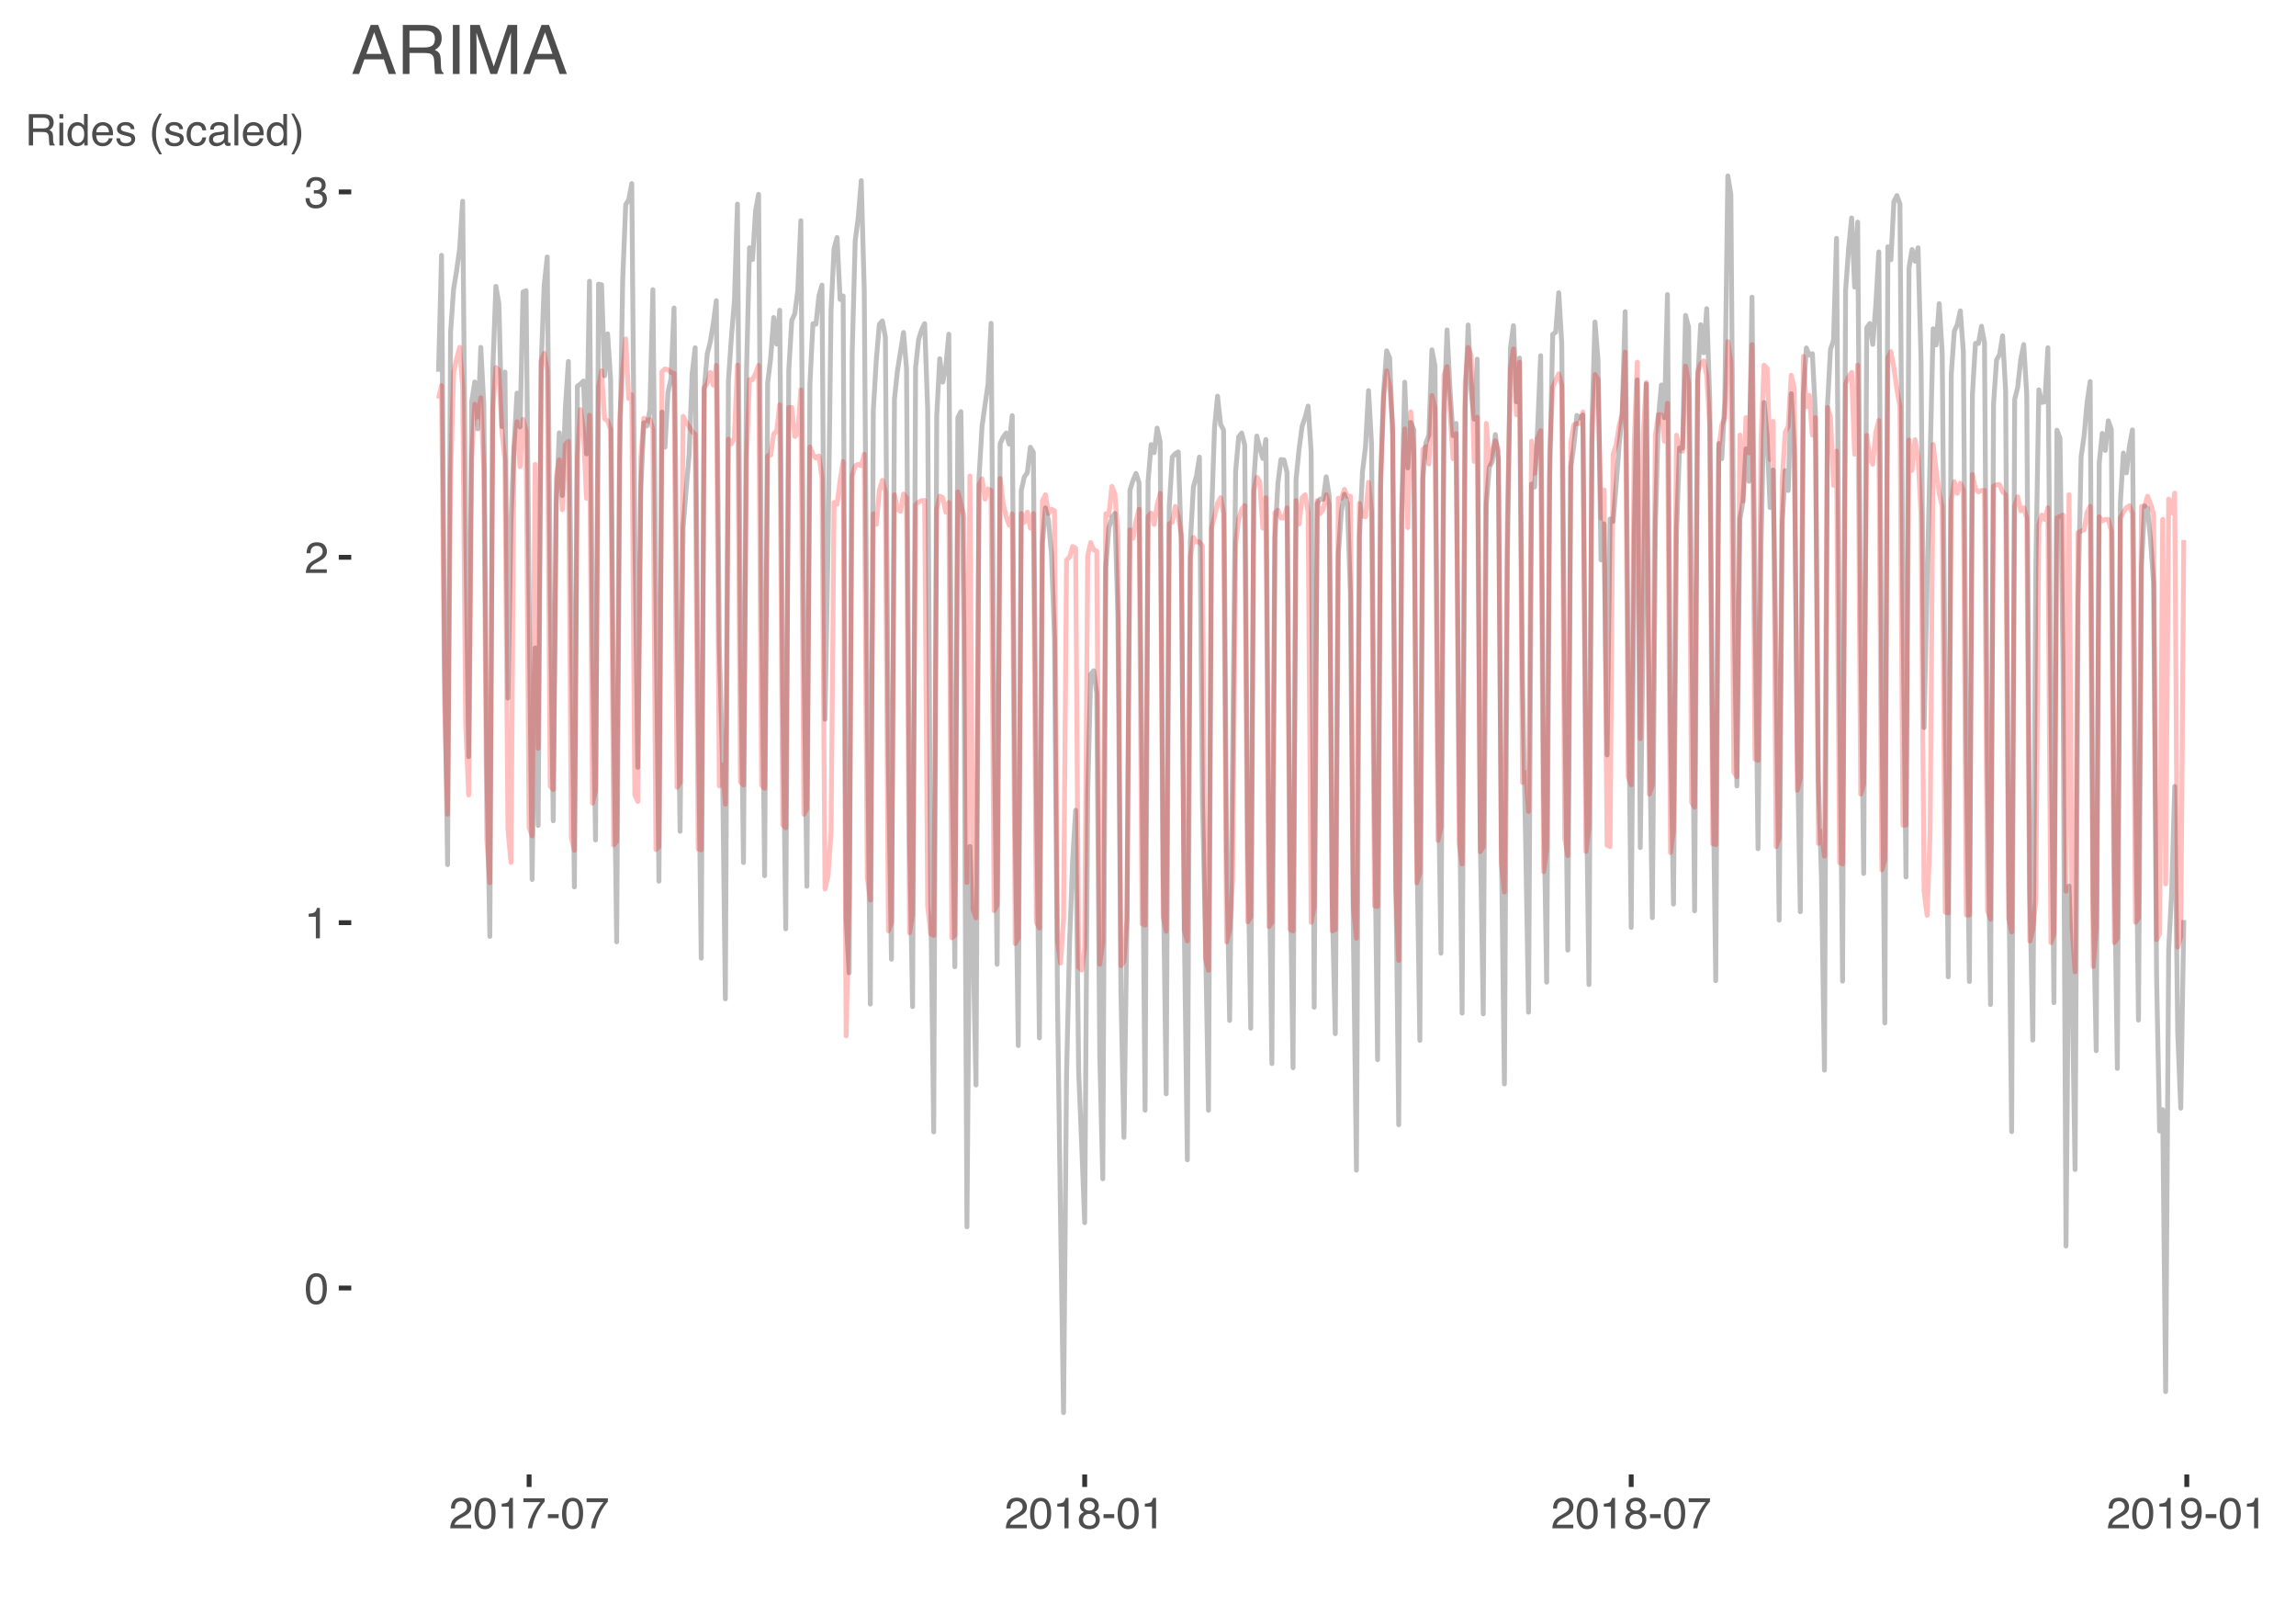 <?xml version="1.0" encoding="UTF-8"?>
<svg xmlns="http://www.w3.org/2000/svg" xmlns:xlink="http://www.w3.org/1999/xlink" width="504pt" height="352pt" viewBox="0 0 504 352" version="1.1">
<defs>
<g>
<symbol overflow="visible" id="glyph0-0">
<path style="stroke:none;" d="M 0.312 0 L 0.312 -6.875 L 5.766 -6.875 L 5.766 0 Z M 4.906 -0.859 L 4.906 -6.016 L 1.172 -6.016 L 1.172 -0.859 Z M 4.906 -0.859 "/>
</symbol>
<symbol overflow="visible" id="glyph0-1">
<path style="stroke:none;" d="M 2.594 -6.703 C 3.457 -6.703 4.086 -6.348 4.484 -5.641 C 4.773 -5.086 4.922 -4.328 4.922 -3.359 C 4.922 -2.453 4.785 -1.695 4.516 -1.094 C 4.129 -0.238 3.488 0.188 2.594 0.188 C 1.781 0.188 1.18 -0.16 0.797 -0.859 C 0.461 -1.453 0.297 -2.238 0.297 -3.219 C 0.297 -3.977 0.395 -4.633 0.594 -5.188 C 0.957 -6.195 1.625 -6.703 2.594 -6.703 Z M 2.578 -0.578 C 3.016 -0.578 3.363 -0.77 3.625 -1.156 C 3.883 -1.551 4.016 -2.273 4.016 -3.328 C 4.016 -4.086 3.922 -4.711 3.734 -5.203 C 3.547 -5.703 3.18 -5.953 2.641 -5.953 C 2.148 -5.953 1.789 -5.719 1.562 -5.25 C 1.332 -4.781 1.219 -4.094 1.219 -3.188 C 1.219 -2.5 1.289 -1.945 1.438 -1.531 C 1.656 -0.895 2.035 -0.578 2.578 -0.578 Z M 2.578 -0.578 "/>
</symbol>
<symbol overflow="visible" id="glyph0-2">
<path style="stroke:none;" d="M 0.922 -4.75 L 0.922 -5.391 C 1.523 -5.453 1.945 -5.551 2.188 -5.688 C 2.426 -5.832 2.609 -6.164 2.734 -6.688 L 3.391 -6.688 L 3.391 0 L 2.5 0 L 2.5 -4.75 Z M 0.922 -4.75 "/>
</symbol>
<symbol overflow="visible" id="glyph0-3">
<path style="stroke:none;" d="M 0.297 0 C 0.328 -0.57 0.445 -1.07 0.656 -1.5 C 0.863 -1.938 1.27 -2.328 1.875 -2.672 L 2.766 -3.188 C 3.172 -3.426 3.457 -3.629 3.625 -3.797 C 3.875 -4.055 4 -4.352 4 -4.688 C 4 -5.07 3.879 -5.379 3.641 -5.609 C 3.41 -5.836 3.102 -5.953 2.719 -5.953 C 2.133 -5.953 1.734 -5.734 1.516 -5.297 C 1.398 -5.066 1.336 -4.742 1.328 -4.328 L 0.469 -4.328 C 0.477 -4.91 0.582 -5.383 0.781 -5.75 C 1.145 -6.406 1.789 -6.734 2.719 -6.734 C 3.488 -6.734 4.051 -6.523 4.406 -6.109 C 4.758 -5.691 4.938 -5.227 4.938 -4.719 C 4.938 -4.188 4.75 -3.727 4.375 -3.344 C 4.156 -3.125 3.758 -2.852 3.188 -2.531 L 2.547 -2.188 C 2.242 -2.02 2.004 -1.859 1.828 -1.703 C 1.516 -1.43 1.316 -1.129 1.234 -0.797 L 4.906 -0.797 L 4.906 0 Z M 0.297 0 "/>
</symbol>
<symbol overflow="visible" id="glyph0-4">
<path style="stroke:none;" d="M 2.484 0.188 C 1.691 0.188 1.117 -0.031 0.766 -0.469 C 0.41 -0.906 0.234 -1.438 0.234 -2.062 L 1.109 -2.062 C 1.148 -1.625 1.234 -1.305 1.359 -1.109 C 1.578 -0.754 1.969 -0.578 2.531 -0.578 C 2.977 -0.578 3.336 -0.695 3.609 -0.938 C 3.879 -1.176 4.016 -1.484 4.016 -1.859 C 4.016 -2.316 3.867 -2.641 3.578 -2.828 C 3.297 -3.016 2.906 -3.109 2.406 -3.109 C 2.352 -3.109 2.297 -3.102 2.234 -3.094 C 2.18 -3.094 2.125 -3.094 2.062 -3.094 L 2.062 -3.844 C 2.145 -3.832 2.219 -3.82 2.281 -3.812 C 2.344 -3.812 2.406 -3.812 2.469 -3.812 C 2.789 -3.812 3.051 -3.863 3.25 -3.969 C 3.602 -4.145 3.781 -4.457 3.781 -4.906 C 3.781 -5.238 3.66 -5.492 3.422 -5.672 C 3.191 -5.859 2.914 -5.953 2.594 -5.953 C 2.031 -5.953 1.645 -5.766 1.438 -5.391 C 1.312 -5.18 1.242 -4.883 1.234 -4.5 L 0.391 -4.5 C 0.391 -5 0.492 -5.426 0.703 -5.781 C 1.047 -6.406 1.648 -6.719 2.516 -6.719 C 3.191 -6.719 3.719 -6.562 4.094 -6.25 C 4.469 -5.945 4.656 -5.508 4.656 -4.938 C 4.656 -4.52 4.547 -4.188 4.328 -3.938 C 4.191 -3.781 4.016 -3.656 3.797 -3.562 C 4.148 -3.469 4.426 -3.281 4.625 -3 C 4.82 -2.719 4.922 -2.379 4.922 -1.984 C 4.922 -1.348 4.707 -0.828 4.281 -0.422 C 3.863 -0.016 3.266 0.188 2.484 0.188 Z M 2.484 0.188 "/>
</symbol>
<symbol overflow="visible" id="glyph0-5">
<path style="stroke:none;" d="M 5.016 -6.594 L 5.016 -5.859 C 4.797 -5.648 4.508 -5.285 4.156 -4.766 C 3.801 -4.242 3.484 -3.688 3.203 -3.094 C 2.93 -2.508 2.727 -1.977 2.594 -1.5 C 2.5 -1.188 2.379 -0.688 2.234 0 L 1.312 0 C 1.52 -1.281 1.988 -2.555 2.719 -3.828 C 3.145 -4.566 3.594 -5.207 4.062 -5.75 L 0.344 -5.75 L 0.344 -6.594 Z M 5.016 -6.594 "/>
</symbol>
<symbol overflow="visible" id="glyph0-6">
<path style="stroke:none;" d="M 0.391 -3.109 L 2.75 -3.109 L 2.75 -2.234 L 0.391 -2.234 Z M 0.391 -3.109 "/>
</symbol>
<symbol overflow="visible" id="glyph0-7">
<path style="stroke:none;" d="M 2.609 -3.891 C 2.984 -3.891 3.273 -3.992 3.484 -4.203 C 3.691 -4.41 3.797 -4.66 3.797 -4.953 C 3.797 -5.203 3.691 -5.43 3.484 -5.641 C 3.285 -5.848 2.984 -5.953 2.578 -5.953 C 2.172 -5.953 1.875 -5.848 1.688 -5.641 C 1.508 -5.43 1.422 -5.188 1.422 -4.906 C 1.422 -4.594 1.535 -4.344 1.766 -4.156 C 2.004 -3.977 2.285 -3.891 2.609 -3.891 Z M 2.656 -0.578 C 3.051 -0.578 3.375 -0.68 3.625 -0.891 C 3.883 -1.098 4.016 -1.414 4.016 -1.844 C 4.016 -2.27 3.879 -2.594 3.609 -2.812 C 3.348 -3.039 3.008 -3.156 2.594 -3.156 C 2.195 -3.156 1.867 -3.039 1.609 -2.812 C 1.359 -2.582 1.234 -2.266 1.234 -1.859 C 1.234 -1.516 1.348 -1.211 1.578 -0.953 C 1.816 -0.703 2.176 -0.578 2.656 -0.578 Z M 1.469 -3.578 C 1.227 -3.672 1.039 -3.785 0.906 -3.922 C 0.664 -4.172 0.547 -4.5 0.547 -4.906 C 0.547 -5.406 0.723 -5.832 1.078 -6.188 C 1.441 -6.551 1.957 -6.734 2.625 -6.734 C 3.27 -6.734 3.773 -6.562 4.141 -6.219 C 4.504 -5.875 4.688 -5.477 4.688 -5.031 C 4.688 -4.613 4.582 -4.273 4.375 -4.016 C 4.25 -3.867 4.062 -3.723 3.812 -3.578 C 4.094 -3.453 4.312 -3.305 4.469 -3.141 C 4.77 -2.828 4.922 -2.422 4.922 -1.922 C 4.922 -1.336 4.723 -0.836 4.328 -0.422 C 3.93 -0.016 3.367 0.188 2.641 0.188 C 1.984 0.188 1.43 0.008 0.984 -0.344 C 0.535 -0.695 0.312 -1.211 0.312 -1.891 C 0.312 -2.285 0.406 -2.625 0.594 -2.906 C 0.789 -3.195 1.082 -3.422 1.469 -3.578 Z M 1.469 -3.578 "/>
</symbol>
<symbol overflow="visible" id="glyph0-8">
<path style="stroke:none;" d="M 1.281 -1.625 C 1.301 -1.156 1.477 -0.832 1.812 -0.656 C 1.988 -0.562 2.18 -0.516 2.391 -0.516 C 2.797 -0.516 3.141 -0.68 3.422 -1.016 C 3.703 -1.348 3.906 -2.031 4.031 -3.062 C 3.844 -2.77 3.609 -2.562 3.328 -2.438 C 3.055 -2.32 2.758 -2.266 2.438 -2.266 C 1.789 -2.266 1.281 -2.461 0.906 -2.859 C 0.531 -3.266 0.344 -3.785 0.344 -4.422 C 0.344 -5.023 0.523 -5.555 0.891 -6.016 C 1.266 -6.484 1.816 -6.719 2.547 -6.719 C 3.523 -6.719 4.195 -6.273 4.562 -5.391 C 4.77 -4.91 4.875 -4.305 4.875 -3.578 C 4.875 -2.754 4.75 -2.023 4.5 -1.391 C 4.094 -0.336 3.398 0.188 2.422 0.188 C 1.766 0.188 1.266 0.016 0.922 -0.328 C 0.586 -0.672 0.422 -1.102 0.422 -1.625 Z M 2.547 -3 C 2.879 -3 3.188 -3.109 3.469 -3.328 C 3.75 -3.547 3.891 -3.93 3.891 -4.484 C 3.891 -4.973 3.766 -5.336 3.516 -5.578 C 3.266 -5.828 2.945 -5.953 2.562 -5.953 C 2.145 -5.953 1.816 -5.812 1.578 -5.531 C 1.336 -5.258 1.219 -4.891 1.219 -4.422 C 1.219 -3.984 1.32 -3.633 1.531 -3.375 C 1.75 -3.125 2.086 -3 2.547 -3 Z M 2.547 -3 "/>
</symbol>
<symbol overflow="visible" id="glyph0-9">
<path style="stroke:none;" d="M 3.938 -3.734 C 4.375 -3.734 4.719 -3.816 4.969 -3.984 C 5.219 -4.16 5.344 -4.477 5.344 -4.938 C 5.344 -5.426 5.164 -5.758 4.812 -5.938 C 4.625 -6.031 4.367 -6.078 4.047 -6.078 L 1.781 -6.078 L 1.781 -3.734 Z M 0.844 -6.875 L 4.031 -6.875 C 4.551 -6.875 4.984 -6.801 5.328 -6.656 C 5.973 -6.363 6.297 -5.82 6.297 -5.031 C 6.297 -4.613 6.207 -4.273 6.031 -4.016 C 5.863 -3.754 5.629 -3.539 5.328 -3.375 C 5.598 -3.27 5.801 -3.129 5.938 -2.953 C 6.07 -2.773 6.145 -2.484 6.156 -2.078 L 6.188 -1.156 C 6.195 -0.895 6.223 -0.703 6.266 -0.578 C 6.316 -0.359 6.414 -0.219 6.562 -0.156 L 6.562 0 L 5.422 0 C 5.391 -0.062 5.363 -0.141 5.344 -0.234 C 5.32 -0.328 5.305 -0.504 5.297 -0.766 L 5.234 -1.922 C 5.211 -2.367 5.047 -2.672 4.734 -2.828 C 4.555 -2.91 4.273 -2.953 3.891 -2.953 L 1.781 -2.953 L 1.781 0 L 0.844 0 Z M 0.844 -6.875 "/>
</symbol>
<symbol overflow="visible" id="glyph0-10">
<path style="stroke:none;" d="M 0.625 -5 L 1.469 -5 L 1.469 0 L 0.625 0 Z M 0.625 -6.875 L 1.469 -6.875 L 1.469 -5.922 L 0.625 -5.922 Z M 0.625 -6.875 "/>
</symbol>
<symbol overflow="visible" id="glyph0-11">
<path style="stroke:none;" d="M 1.156 -2.453 C 1.156 -1.91 1.27 -1.457 1.5 -1.094 C 1.727 -0.738 2.094 -0.562 2.594 -0.562 C 2.977 -0.562 3.297 -0.727 3.547 -1.062 C 3.805 -1.395 3.938 -1.875 3.938 -2.5 C 3.938 -3.133 3.805 -3.602 3.547 -3.906 C 3.285 -4.219 2.961 -4.375 2.578 -4.375 C 2.148 -4.375 1.805 -4.207 1.547 -3.875 C 1.285 -3.551 1.156 -3.078 1.156 -2.453 Z M 2.422 -5.109 C 2.805 -5.109 3.129 -5.023 3.391 -4.859 C 3.535 -4.766 3.703 -4.602 3.891 -4.375 L 3.891 -6.906 L 4.703 -6.906 L 4.703 0 L 3.953 0 L 3.953 -0.703 C 3.754 -0.391 3.52 -0.164 3.25 -0.031 C 2.977 0.102 2.672 0.172 2.328 0.172 C 1.766 0.172 1.281 -0.062 0.875 -0.531 C 0.469 -1 0.266 -1.625 0.266 -2.406 C 0.266 -3.133 0.445 -3.766 0.812 -4.297 C 1.188 -4.836 1.723 -5.109 2.422 -5.109 Z M 2.422 -5.109 "/>
</symbol>
<symbol overflow="visible" id="glyph0-12">
<path style="stroke:none;" d="M 2.703 -5.125 C 3.055 -5.125 3.398 -5.039 3.734 -4.875 C 4.078 -4.707 4.332 -4.492 4.5 -4.234 C 4.676 -3.973 4.789 -3.676 4.844 -3.344 C 4.895 -3.113 4.922 -2.742 4.922 -2.234 L 1.234 -2.234 C 1.254 -1.723 1.375 -1.312 1.594 -1 C 1.82 -0.695 2.172 -0.547 2.641 -0.547 C 3.086 -0.547 3.441 -0.691 3.703 -0.984 C 3.848 -1.148 3.953 -1.348 4.016 -1.578 L 4.844 -1.578 C 4.82 -1.391 4.75 -1.18 4.625 -0.953 C 4.508 -0.734 4.375 -0.551 4.219 -0.406 C 3.957 -0.156 3.641 0.016 3.266 0.109 C 3.055 0.148 2.828 0.172 2.578 0.172 C 1.953 0.172 1.422 -0.051 0.984 -0.5 C 0.555 -0.957 0.344 -1.594 0.344 -2.406 C 0.344 -3.219 0.562 -3.875 1 -4.375 C 1.438 -4.875 2.004 -5.125 2.703 -5.125 Z M 4.047 -2.906 C 4.016 -3.27 3.938 -3.562 3.812 -3.781 C 3.582 -4.188 3.195 -4.391 2.656 -4.391 C 2.27 -4.391 1.941 -4.25 1.672 -3.969 C 1.41 -3.695 1.273 -3.344 1.266 -2.906 Z M 2.625 -5.141 Z M 2.625 -5.141 "/>
</symbol>
<symbol overflow="visible" id="glyph0-13">
<path style="stroke:none;" d="M 1.125 -1.578 C 1.145 -1.297 1.211 -1.078 1.328 -0.922 C 1.547 -0.648 1.914 -0.516 2.438 -0.516 C 2.75 -0.516 3.02 -0.582 3.25 -0.719 C 3.488 -0.852 3.609 -1.066 3.609 -1.359 C 3.609 -1.566 3.516 -1.727 3.328 -1.844 C 3.203 -1.914 2.961 -1.992 2.609 -2.078 L 1.938 -2.25 C 1.508 -2.352 1.195 -2.473 1 -2.609 C 0.633 -2.836 0.453 -3.156 0.453 -3.562 C 0.453 -4.031 0.617 -4.41 0.953 -4.703 C 1.297 -4.992 1.758 -5.141 2.344 -5.141 C 3.094 -5.141 3.641 -4.922 3.984 -4.484 C 4.191 -4.203 4.289 -3.898 4.281 -3.578 L 3.484 -3.578 C 3.473 -3.766 3.406 -3.938 3.281 -4.094 C 3.094 -4.312 2.758 -4.422 2.281 -4.422 C 1.957 -4.422 1.711 -4.359 1.547 -4.234 C 1.391 -4.117 1.312 -3.961 1.312 -3.766 C 1.312 -3.547 1.414 -3.367 1.625 -3.234 C 1.75 -3.16 1.938 -3.094 2.188 -3.031 L 2.734 -2.891 C 3.348 -2.742 3.754 -2.602 3.953 -2.469 C 4.285 -2.25 4.453 -1.91 4.453 -1.453 C 4.453 -1.004 4.281 -0.617 3.938 -0.297 C 3.602 0.023 3.086 0.188 2.391 0.188 C 1.648 0.188 1.125 0.02 0.812 -0.312 C 0.5 -0.656 0.332 -1.078 0.312 -1.578 Z M 2.359 -5.141 Z M 2.359 -5.141 "/>
</symbol>
<symbol overflow="visible" id="glyph0-14">
<path style="stroke:none;" d=""/>
</symbol>
<symbol overflow="visible" id="glyph0-15">
<path style="stroke:none;" d="M 2.844 -7 C 2.352 -6.039 2.035 -5.336 1.891 -4.891 C 1.66 -4.203 1.547 -3.41 1.547 -2.516 C 1.547 -1.609 1.676 -0.781 1.938 -0.031 C 2.094 0.426 2.398 1.086 2.859 1.953 L 2.281 1.953 C 1.832 1.242 1.551 0.789 1.438 0.594 C 1.332 0.395 1.211 0.129 1.078 -0.203 C 0.898 -0.672 0.781 -1.164 0.719 -1.688 C 0.688 -1.957 0.672 -2.219 0.672 -2.469 C 0.672 -3.383 0.812 -4.207 1.094 -4.938 C 1.281 -5.395 1.664 -6.082 2.25 -7 Z M 2.844 -7 "/>
</symbol>
<symbol overflow="visible" id="glyph0-16">
<path style="stroke:none;" d="M 2.547 -5.156 C 3.117 -5.156 3.582 -5.02 3.938 -4.75 C 4.289 -4.477 4.504 -4.004 4.578 -3.328 L 3.75 -3.328 C 3.695 -3.641 3.582 -3.895 3.406 -4.094 C 3.227 -4.301 2.941 -4.406 2.547 -4.406 C 2.016 -4.406 1.633 -4.145 1.406 -3.625 C 1.25 -3.281 1.172 -2.859 1.172 -2.359 C 1.172 -1.859 1.273 -1.438 1.484 -1.094 C 1.703 -0.75 2.039 -0.578 2.5 -0.578 C 2.844 -0.578 3.117 -0.68 3.328 -0.891 C 3.535 -1.109 3.676 -1.406 3.75 -1.781 L 4.578 -1.781 C 4.484 -1.113 4.25 -0.625 3.875 -0.312 C 3.5 -0.008 3.02 0.141 2.438 0.141 C 1.781 0.141 1.254 -0.098 0.859 -0.578 C 0.473 -1.055 0.281 -1.656 0.281 -2.375 C 0.281 -3.25 0.492 -3.93 0.922 -4.422 C 1.348 -4.91 1.891 -5.156 2.547 -5.156 Z M 2.422 -5.141 Z M 2.422 -5.141 "/>
</symbol>
<symbol overflow="visible" id="glyph0-17">
<path style="stroke:none;" d="M 1.266 -1.328 C 1.266 -1.086 1.352 -0.895 1.531 -0.75 C 1.707 -0.613 1.922 -0.547 2.172 -0.547 C 2.461 -0.547 2.75 -0.613 3.031 -0.75 C 3.5 -0.977 3.734 -1.352 3.734 -1.875 L 3.734 -2.547 C 3.629 -2.484 3.492 -2.43 3.328 -2.391 C 3.172 -2.348 3.016 -2.316 2.859 -2.297 L 2.344 -2.234 C 2.039 -2.191 1.812 -2.125 1.656 -2.031 C 1.395 -1.883 1.266 -1.648 1.266 -1.328 Z M 3.312 -3.047 C 3.5 -3.066 3.629 -3.145 3.703 -3.281 C 3.734 -3.352 3.75 -3.461 3.75 -3.609 C 3.75 -3.891 3.645 -4.094 3.438 -4.219 C 3.238 -4.352 2.945 -4.422 2.562 -4.422 C 2.125 -4.422 1.812 -4.305 1.625 -4.078 C 1.52 -3.941 1.453 -3.742 1.422 -3.484 L 0.641 -3.484 C 0.66 -4.098 0.863 -4.523 1.25 -4.766 C 1.633 -5.016 2.078 -5.141 2.578 -5.141 C 3.172 -5.141 3.656 -5.023 4.031 -4.797 C 4.395 -4.578 4.578 -4.227 4.578 -3.75 L 4.578 -0.859 C 4.578 -0.773 4.594 -0.707 4.625 -0.656 C 4.664 -0.602 4.742 -0.578 4.859 -0.578 C 4.891 -0.578 4.926 -0.578 4.969 -0.578 C 5.02 -0.578 5.07 -0.582 5.125 -0.594 L 5.125 0.016 C 5 0.055 4.898 0.082 4.828 0.094 C 4.766 0.102 4.672 0.109 4.547 0.109 C 4.254 0.109 4.047 0.004 3.922 -0.203 C 3.848 -0.305 3.797 -0.461 3.766 -0.672 C 3.598 -0.441 3.352 -0.242 3.031 -0.078 C 2.707 0.086 2.352 0.172 1.969 0.172 C 1.5 0.172 1.117 0.031 0.828 -0.25 C 0.535 -0.531 0.391 -0.883 0.391 -1.312 C 0.391 -1.781 0.531 -2.141 0.812 -2.391 C 1.102 -2.648 1.488 -2.812 1.969 -2.875 Z M 2.609 -5.141 Z M 2.609 -5.141 "/>
</symbol>
<symbol overflow="visible" id="glyph0-18">
<path style="stroke:none;" d="M 0.641 -6.875 L 1.484 -6.875 L 1.484 0 L 0.641 0 Z M 0.641 -6.875 "/>
</symbol>
<symbol overflow="visible" id="glyph0-19">
<path style="stroke:none;" d="M 0.328 1.953 C 0.828 0.984 1.148 0.281 1.297 -0.156 C 1.516 -0.832 1.625 -1.617 1.625 -2.516 C 1.625 -3.422 1.492 -4.25 1.234 -5 C 1.078 -5.457 0.77 -6.125 0.312 -7 L 0.891 -7 C 1.367 -6.227 1.656 -5.75 1.75 -5.562 C 1.852 -5.383 1.969 -5.141 2.094 -4.828 C 2.238 -4.441 2.344 -4.055 2.406 -3.672 C 2.469 -3.285 2.5 -2.922 2.5 -2.578 C 2.5 -1.648 2.352 -0.82 2.062 -0.094 C 1.883 0.363 1.504 1.047 0.922 1.953 Z M 0.328 1.953 "/>
</symbol>
<symbol overflow="visible" id="glyph1-0">
<path style="stroke:none;" d="M 0.484 0 L 0.484 -10.766 L 9.031 -10.766 L 9.031 0 Z M 7.672 -1.344 L 7.672 -9.406 L 1.828 -9.406 L 1.828 -1.344 Z M 7.672 -1.344 "/>
</symbol>
<symbol overflow="visible" id="glyph1-1">
<path style="stroke:none;" d="M 6.672 -4.406 L 5.031 -9.156 L 3.297 -4.406 Z M 4.266 -10.766 L 5.922 -10.766 L 9.828 0 L 8.219 0 L 7.141 -3.219 L 2.875 -3.219 L 1.719 0 L 0.219 0 Z M 4.266 -10.766 "/>
</symbol>
<symbol overflow="visible" id="glyph1-2">
<path style="stroke:none;" d="M 6.141 -5.828 C 6.828 -5.828 7.367 -5.961 7.766 -6.234 C 8.16 -6.516 8.359 -7.008 8.359 -7.719 C 8.359 -8.488 8.082 -9.008 7.531 -9.281 C 7.227 -9.426 6.828 -9.5 6.328 -9.5 L 2.781 -9.5 L 2.781 -5.828 Z M 1.312 -10.766 L 6.297 -10.766 C 7.117 -10.766 7.797 -10.645 8.328 -10.406 C 9.336 -9.945 9.844 -9.098 9.844 -7.859 C 9.844 -7.211 9.707 -6.68 9.438 -6.266 C 9.176 -5.859 8.805 -5.531 8.328 -5.281 C 8.742 -5.113 9.055 -4.891 9.266 -4.609 C 9.484 -4.336 9.602 -3.891 9.625 -3.266 L 9.688 -1.812 C 9.695 -1.406 9.727 -1.102 9.781 -0.906 C 9.875 -0.562 10.031 -0.336 10.25 -0.234 L 10.25 0 L 8.469 0 C 8.414 -0.094 8.375 -0.211 8.344 -0.359 C 8.32 -0.504 8.301 -0.785 8.281 -1.203 L 8.188 -3 C 8.156 -3.707 7.895 -4.18 7.406 -4.422 C 7.125 -4.547 6.688 -4.609 6.094 -4.609 L 2.781 -4.609 L 2.781 0 L 1.312 0 Z M 1.312 -10.766 "/>
</symbol>
<symbol overflow="visible" id="glyph1-3">
<path style="stroke:none;" d="M 1.469 -10.766 L 2.938 -10.766 L 2.938 0 L 1.469 0 Z M 1.469 -10.766 "/>
</symbol>
<symbol overflow="visible" id="glyph1-4">
<path style="stroke:none;" d="M 1.109 -10.766 L 3.188 -10.766 L 6.281 -1.656 L 9.359 -10.766 L 11.422 -10.766 L 11.422 0 L 10.031 0 L 10.031 -6.344 C 10.031 -6.57 10.035 -6.938 10.047 -7.438 C 10.055 -7.945 10.062 -8.492 10.062 -9.078 L 7 0 L 5.547 0 L 2.469 -9.078 L 2.469 -8.75 C 2.469 -8.477 2.473 -8.07 2.484 -7.531 C 2.492 -7 2.5 -6.602 2.5 -6.344 L 2.5 0 L 1.109 0 Z M 1.109 -10.766 "/>
</symbol>
</g>
</defs>
<g id="surface84">
<path style="fill:none;stroke-width:1.067;stroke-linecap:butt;stroke-linejoin:round;stroke:rgb(0%,0%,0%);stroke-opacity:0.251;stroke-miterlimit:10;" d="M 96.262 81.578 L 96.922 56.031 L 97.586 144.074 L 98.25 189.742 L 98.91 72.84 L 99.574 63.41 L 100.238 59.371 L 100.898 54.574 L 101.562 44.152 L 102.227 116.418 L 102.887 166.047 L 103.551 88.105 L 104.215 83.816 L 104.875 94.121 L 105.539 76.227 L 106.203 88.855 L 106.863 168.395 L 107.527 205.5 L 108.191 80.801 L 108.852 62.84 L 109.516 66.656 L 110.18 93.625 L 110.844 81.652 L 111.504 153.188 L 112.168 114.273 L 112.832 98.023 L 113.492 86.266 L 114.156 93.691 L 114.82 64.07 L 115.48 63.793 L 116.145 131.195 L 116.809 193 L 117.469 142.195 L 118.133 181.145 L 118.797 79.902 L 119.457 62.574 L 120.121 56.387 L 120.785 128.855 L 121.445 180.125 L 122.109 110.594 L 122.773 94.98 L 123.434 108.746 L 124.098 89.691 L 124.762 79.309 L 125.422 134.246 L 126.086 194.633 L 126.75 84.75 L 127.414 84.285 L 128.074 83.621 L 128.738 99.609 L 129.402 61.715 L 130.062 141.371 L 130.727 184.312 L 131.391 62.348 L 132.051 62.496 L 132.715 82.457 L 133.379 73.25 L 134.039 83.461 L 134.703 156.391 L 135.367 206.684 L 136.027 101.605 L 136.691 61.316 L 137.355 44.906 L 138.016 43.82 L 138.68 40.293 L 139.344 115.777 L 140.004 168.395 L 140.668 107.25 L 141.332 92.766 L 141.992 93.469 L 142.656 89.996 L 143.32 63.57 L 143.984 131.293 L 144.645 193.375 L 145.309 90.41 L 145.973 98.141 L 146.633 86.055 L 147.297 83.117 L 147.961 67.594 L 148.621 135.367 L 149.285 182.43 L 149.949 115.754 L 150.609 107.66 L 151.273 99.723 L 151.938 81.965 L 152.598 76.305 L 153.262 156.785 L 153.926 210.27 L 154.586 85.461 L 155.25 77.641 L 155.914 75.039 L 156.574 71.023 L 157.238 65.992 L 157.902 141.938 L 158.562 165.641 L 159.227 219.199 L 159.891 83.695 L 160.551 74.012 L 161.215 66 L 161.879 44.801 L 162.543 140.348 L 163.203 189.289 L 163.867 81.617 L 164.531 54.367 L 165.191 56.949 L 165.855 46.281 L 166.52 42.645 L 167.18 132.73 L 167.844 192.168 L 168.508 84.023 L 169.168 78.664 L 169.832 69.684 L 170.496 75.504 L 171.156 68.086 L 171.82 151.645 L 172.484 203.828 L 173.145 81.184 L 173.809 70.285 L 174.473 68.863 L 175.133 63.652 L 175.797 48.418 L 176.461 141.367 L 177.121 194.488 L 177.785 84.273 L 178.449 71.047 L 179.113 71.141 L 179.773 64.895 L 180.438 62.566 L 181.102 157.852 L 181.762 119.914 L 182.426 68.148 L 183.09 54.512 L 183.75 52.125 L 184.414 65.715 L 185.078 64.949 L 185.738 201.504 L 186.402 213.492 L 187.066 77.543 L 187.727 52.828 L 188.391 47.754 L 189.055 39.641 L 189.715 63.672 L 190.379 153.977 L 191.043 220.352 L 191.703 90.109 L 192.367 78.859 L 193.031 71.168 L 193.691 70.426 L 194.355 73.957 L 195.02 166.895 L 195.684 210.496 L 196.344 87.555 L 197.008 81.277 L 197.672 77.16 L 198.332 72.961 L 198.996 80.891 L 199.66 183.512 L 200.32 220.902 L 200.984 80.664 L 201.648 74.488 L 202.309 72.371 L 202.973 71.023 L 203.637 89.945 L 204.297 196.473 L 204.961 248.395 L 205.625 91.23 L 206.285 78.719 L 206.949 83.852 L 207.613 80.492 L 208.273 73.34 L 208.938 163.613 L 209.602 212.156 L 210.262 91.613 L 210.926 90.332 L 211.59 137.668 L 212.254 269.219 L 212.914 185.75 L 213.578 205.73 L 214.242 238.109 L 214.902 104.953 L 215.566 93.594 L 216.23 88.812 L 216.891 84.238 L 217.555 70.953 L 218.219 157.27 L 218.879 211.605 L 219.543 97.324 L 220.207 95.93 L 220.867 95.031 L 221.531 97.441 L 222.195 91.207 L 222.855 181.5 L 223.52 229.449 L 224.184 107.637 L 224.844 104.668 L 225.508 103.73 L 226.172 98.145 L 226.832 99.238 L 227.496 172.891 L 228.16 227.77 L 228.824 119.309 L 229.484 111.465 L 230.148 114.223 L 230.812 121.641 L 231.473 139.934 L 232.137 219.777 L 232.801 267.359 L 233.461 310 L 234.125 235.602 L 234.789 206.578 L 235.449 189.133 L 236.113 177.816 L 236.777 235.141 L 237.438 251.004 L 238.102 268.301 L 238.766 173.887 L 239.426 147.961 L 240.09 147.191 L 240.754 152.168 L 241.414 231.617 L 242.078 258.691 L 242.742 124.398 L 243.402 115.863 L 244.066 113.676 L 244.73 112.668 L 245.395 135.219 L 246.055 217.656 L 246.719 249.598 L 247.383 201.539 L 248.043 107.582 L 248.707 105.422 L 249.371 103.883 L 250.031 105.902 L 250.695 169.609 L 251.359 243.637 L 252.02 105.605 L 252.684 97.57 L 253.348 99.34 L 254.008 93.941 L 254.672 96.945 L 255.336 191.684 L 255.996 240.027 L 256.66 111.363 L 257.324 100.305 L 257.984 99.574 L 258.648 99.176 L 259.312 119.516 L 259.973 203.691 L 260.637 254.527 L 261.301 118.906 L 261.965 106.84 L 262.625 104.539 L 263.289 100.309 L 263.953 175.73 L 264.613 205.074 L 265.277 243.633 L 265.941 113.273 L 266.602 93.922 L 267.266 86.934 L 267.93 93.117 L 268.59 94.359 L 269.254 186.871 L 269.918 223.934 L 270.578 165.809 L 271.242 103.352 L 271.906 95.875 L 272.566 95.031 L 273.23 97.68 L 273.895 185.715 L 274.555 225.645 L 275.219 105.684 L 275.883 95.691 L 276.543 98.32 L 277.207 100.609 L 277.871 96.445 L 278.535 184.582 L 279.195 233.406 L 279.859 118.098 L 280.523 106.023 L 281.184 100.844 L 281.848 100.918 L 282.512 103.707 L 283.172 189.141 L 283.836 234.316 L 284.5 105.199 L 285.16 98.559 L 285.824 93.566 L 286.488 91.586 L 287.148 89.113 L 287.812 99.191 L 288.477 221.043 L 289.137 110.488 L 289.801 109.512 L 290.465 109.562 L 291.125 104.633 L 291.789 108.977 L 292.453 198.68 L 293.113 226.84 L 293.777 121.738 L 294.441 112.254 L 295.105 108.457 L 295.766 110.469 L 296.43 130.266 L 297.094 205.668 L 297.754 256.789 L 298.418 117.895 L 299.082 103.531 L 299.742 98.102 L 300.406 85.723 L 301.07 97.434 L 301.73 178.34 L 302.395 232.531 L 303.059 104.582 L 303.719 86.043 L 304.383 76.984 L 305.047 78.543 L 305.707 95.562 L 306.371 188.996 L 307.035 246.82 L 307.695 112.203 L 308.359 83.867 L 309.023 102.691 L 309.684 92.695 L 310.348 94.352 L 311.012 184.812 L 311.676 228.309 L 312.336 105.035 L 313 97.203 L 313.664 95.477 L 314.324 76.773 L 314.988 80.273 L 315.652 165.527 L 316.312 209.18 L 316.977 91.012 L 317.641 72.391 L 318.301 85.602 L 318.965 95.609 L 319.629 92.934 L 320.289 166.902 L 320.953 222.324 L 321.617 89.438 L 322.277 71.312 L 322.941 85.648 L 323.605 91.977 L 324.266 78.82 L 324.93 183.242 L 325.594 222.492 L 326.254 110.734 L 326.918 102.57 L 327.582 101.242 L 328.246 95.375 L 328.906 100.945 L 329.57 185.879 L 330.234 237.863 L 330.895 122.578 L 331.559 76.422 L 332.223 71.449 L 332.883 88.168 L 333.547 78.574 L 334.211 149.191 L 334.871 183.121 L 335.535 222.133 L 336.199 106.223 L 336.859 106.883 L 337.523 94.18 L 338.188 78.059 L 338.848 173.844 L 339.512 215.535 L 340.176 105.277 L 340.836 73.375 L 341.5 72.879 L 342.164 64.238 L 342.824 75.309 L 343.488 153.125 L 344.152 208.5 L 344.816 102.465 L 345.477 97.914 L 346.141 91.168 L 346.805 91.719 L 347.465 91.066 L 348.129 165.777 L 348.793 216.055 L 349.453 92.961 L 350.117 70.668 L 350.781 78.941 L 351.441 122.867 L 352.105 114.949 L 352.77 165.664 L 353.43 113.906 L 354.094 114.426 L 354.758 106.496 L 355.418 97.645 L 356.082 91.141 L 356.746 68.402 L 357.406 145.438 L 358.07 203.535 L 358.734 118.391 L 359.395 83.355 L 360.059 186 L 360.723 134.949 L 361.383 84.266 L 362.047 157.504 L 362.711 201.387 L 363.375 115.418 L 364.035 91.742 L 364.699 84.484 L 365.363 91.668 L 366.023 64.641 L 366.688 158.426 L 367.352 198.398 L 368.012 116.66 L 368.676 98.289 L 369.34 98.355 L 370 69.203 L 370.664 71.793 L 371.328 131.977 L 371.988 199.891 L 372.652 84.125 L 373.316 71.254 L 373.977 77.41 L 374.641 67.738 L 375.305 87.641 L 375.965 165.785 L 376.629 215.207 L 377.293 97.328 L 377.953 100.652 L 378.617 87.836 L 379.281 38.605 L 379.945 42.641 L 380.605 127.812 L 381.27 172.473 L 381.934 113.82 L 382.594 110.16 L 383.258 98.504 L 383.922 105.621 L 384.582 65.211 L 385.246 130.809 L 385.91 186.246 L 386.57 119.656 L 387.234 88.32 L 387.898 95.512 L 388.559 111.379 L 389.223 103.141 L 389.887 145.668 L 390.547 201.926 L 391.211 115.004 L 391.875 103.273 L 392.535 107.645 L 393.199 86.402 L 393.863 98.586 L 394.523 162.773 L 395.188 200.078 L 395.852 86.598 L 396.516 76.355 L 397.176 77.938 L 397.84 77.621 L 398.504 90.746 L 399.164 171.055 L 399.828 192.395 L 400.492 234.84 L 401.152 89.051 L 401.816 76.676 L 402.48 74.695 L 403.141 52.309 L 403.805 151.199 L 404.469 215.309 L 405.129 63.77 L 405.793 54.559 L 406.457 47.824 L 407.117 63 L 407.781 48.746 L 408.445 137.691 L 409.105 191.676 L 409.77 71.969 L 410.434 71 L 411.094 75.566 L 411.758 67.008 L 412.422 55.273 L 413.086 153.887 L 413.746 224.477 L 414.41 54.156 L 415.074 56.988 L 415.734 44.234 L 416.398 42.926 L 417.062 44.797 L 417.723 133.414 L 418.387 192.461 L 419.051 58.793 L 419.711 54.766 L 420.375 57.336 L 421.039 54.379 L 421.699 79.379 L 422.363 159.652 L 423.027 127.852 L 423.688 100.309 L 424.352 72.156 L 425.016 75.68 L 425.676 66.629 L 426.34 77.473 L 427.004 154.773 L 427.664 214.367 L 428.328 82.141 L 428.992 72.691 L 429.656 71.207 L 430.316 68.219 L 430.98 77.191 L 431.645 165.355 L 432.305 215.41 L 432.969 86.652 L 433.633 75.355 L 434.293 75.367 L 434.957 71.609 L 435.621 75.254 L 436.281 169.453 L 436.945 220.438 L 437.609 88.676 L 438.27 78.996 L 438.934 77.809 L 439.598 73.691 L 440.258 85.773 L 440.922 189.547 L 441.586 248.336 L 442.246 87.668 L 442.91 84.988 L 443.574 78.902 L 444.234 75.613 L 444.898 86.641 L 445.562 194.973 L 446.227 228.238 L 446.887 125.164 L 447.551 85.543 L 448.215 88.32 L 448.875 88.141 L 449.539 76.312 L 450.203 152.43 L 450.863 220.031 L 451.527 94.41 L 452.191 96.117 L 452.852 145.281 L 453.516 273.43 L 454.18 194.438 L 454.84 215.137 L 455.504 256.66 L 456.168 131.809 L 456.828 100.285 L 457.492 95.547 L 458.156 88.195 L 458.816 83.727 L 459.48 197.566 L 460.145 230.559 L 460.805 101.527 L 461.469 95.109 L 462.133 98.844 L 462.797 92.34 L 463.457 94.227 L 464.121 188.789 L 464.785 234.461 L 465.445 110.273 L 466.109 99.426 L 466.773 103.77 L 467.434 97.914 L 468.098 94.348 L 468.762 168.867 L 469.422 223.859 L 470.086 124.324 L 470.75 111.039 L 471.41 111.508 L 472.074 118.555 L 472.738 128.055 L 473.398 214.445 L 474.062 248.191 L 474.727 243.523 L 475.387 305.387 L 476.051 208.309 L 476.715 195.488 L 477.375 172.59 L 478.039 226.691 L 478.703 243.184 L 479.367 201.898 "/>
<path style="fill:none;stroke-width:1.067;stroke-linecap:butt;stroke-linejoin:round;stroke:rgb(100%,0%,0%);stroke-opacity:0.251;stroke-miterlimit:10;" d="M 96.262 87.492 L 96.922 84.609 L 97.586 154.223 L 98.25 178.664 L 98.91 104.559 L 99.574 81.73 L 100.238 78.688 L 100.898 76.211 L 101.562 84.992 L 102.227 159.012 L 102.887 174.461 L 103.551 100.391 L 104.215 88.707 L 104.875 91.527 L 105.539 87.281 L 106.203 103.098 L 106.863 184.184 L 107.527 193.738 L 108.191 89.605 L 108.852 80.641 L 109.516 81.219 L 110.18 94.789 L 110.844 101.047 L 111.504 182.086 L 112.168 189.277 L 112.832 99.059 L 113.492 92.539 L 114.156 102.422 L 114.82 92.023 L 115.48 94.574 L 116.145 181.582 L 116.809 183.43 L 117.469 101.918 L 118.133 164.207 L 118.797 79.266 L 119.457 77.523 L 120.121 81.391 L 120.785 172.547 L 121.445 173.27 L 122.109 104.82 L 122.773 100.906 L 123.434 111.871 L 124.098 97.594 L 124.762 96.828 L 125.422 183.918 L 126.086 186.59 L 126.75 100.359 L 127.414 89.871 L 128.074 94.289 L 128.738 109.363 L 129.402 91.133 L 130.062 176.254 L 130.727 173.387 L 131.391 84.898 L 132.051 81.355 L 132.715 91.914 L 133.379 92.348 L 134.039 94.234 L 134.703 185.422 L 135.367 184.578 L 136.027 91.742 L 136.691 81.277 L 137.355 74.379 L 138.016 87.465 L 138.68 86.633 L 139.344 174.438 L 140.004 175.891 L 140.668 100.57 L 141.332 91.801 L 141.992 92.336 L 142.656 92.055 L 143.32 94.203 L 143.984 186.434 L 144.645 185.812 L 145.309 81.566 L 145.973 80.961 L 146.633 81.121 L 147.297 81.762 L 147.961 81.941 L 148.621 172.781 L 149.285 171.734 L 149.949 91.352 L 150.609 92.676 L 151.273 93.598 L 151.938 94.758 L 152.598 95.305 L 153.262 186.281 L 153.926 186.508 L 154.586 85.113 L 155.25 84.09 L 155.914 81.746 L 156.574 84.523 L 157.238 80.164 L 157.902 172.465 L 158.562 167.84 L 159.227 176.465 L 159.891 96.383 L 160.551 97.398 L 161.215 96.062 L 161.879 80.129 L 162.543 171.578 L 163.203 172.285 L 163.867 100.656 L 164.531 83.281 L 165.191 83.324 L 165.855 82.004 L 166.52 80.18 L 167.18 172.305 L 167.844 172.988 L 168.508 100.012 L 169.168 99.859 L 169.832 95.234 L 170.496 94.566 L 171.156 88.828 L 171.82 180.984 L 172.484 181.652 L 173.145 89.441 L 173.809 89.418 L 174.473 95.797 L 175.133 95.137 L 175.797 85.555 L 176.461 178.688 L 177.121 177.438 L 177.785 98.094 L 178.449 99.664 L 179.113 100.539 L 179.773 100.055 L 180.438 104.793 L 181.102 195.094 L 181.762 192.211 L 182.426 182.535 L 183.09 110.262 L 183.75 110.668 L 184.414 105.387 L 185.078 101.273 L 185.738 227.32 L 186.402 196.887 L 187.066 104.445 L 187.727 102.211 L 188.391 101.902 L 189.055 102.211 L 189.715 99.68 L 190.379 192.523 L 191.043 197.52 L 191.703 112.758 L 192.367 115.07 L 193.031 107.625 L 193.691 105.391 L 194.355 107.945 L 195.02 204.285 L 195.684 202.383 L 196.344 108.574 L 197.008 111.75 L 197.672 112.203 L 198.332 108.402 L 198.996 109.215 L 199.66 204.695 L 200.32 200.625 L 200.984 110.801 L 201.648 110.164 L 202.309 109.848 L 202.973 109.844 L 203.637 198.746 L 204.297 204.926 L 204.961 205.262 L 205.625 111.754 L 206.285 108.891 L 206.949 109.211 L 207.613 112.387 L 208.273 110.258 L 208.938 205.781 L 209.602 205.246 L 210.262 107.938 L 210.926 110.629 L 211.59 113.344 L 212.254 193.656 L 212.914 104.441 L 213.578 199.523 L 214.242 201.43 L 214.902 106.348 L 215.566 105.078 L 216.23 109.527 L 216.891 107.301 L 217.555 107.621 L 218.219 199.84 L 218.879 198.57 L 219.543 105 L 220.207 110.48 L 220.867 113.344 L 221.531 115.25 L 222.195 112.781 L 222.855 207.059 L 223.52 205.879 L 224.184 112.668 L 224.844 114.613 L 225.508 112.391 L 226.172 115.887 L 226.832 112.707 L 227.496 202.383 L 228.16 203.656 L 228.824 109.922 L 229.484 108.574 L 230.148 112.707 L 230.812 111.754 L 231.473 112.07 L 232.137 206.516 L 232.801 211.359 L 233.461 201.68 L 234.125 122.879 L 234.789 122.246 L 235.449 119.926 L 236.113 120.301 L 236.777 212.238 L 237.438 212.875 L 238.102 207.961 L 238.766 121.926 L 239.426 119.066 L 240.09 120.656 L 240.754 120.973 L 241.414 211.602 L 242.078 206.742 L 242.742 112.707 L 243.402 113.023 L 244.066 106.742 L 244.73 108.402 L 245.395 117.156 L 246.055 211.922 L 246.719 210.93 L 247.383 201.695 L 248.043 116.277 L 248.707 118.113 L 249.371 114.297 L 250.031 111.754 L 250.695 202.703 L 251.359 203.02 L 252.02 113.355 L 252.684 112.594 L 253.348 115.082 L 254.008 110.801 L 254.672 108.258 L 255.336 201.113 L 255.996 204.367 L 256.66 114.934 L 257.324 114.613 L 257.984 111.117 L 258.648 113.344 L 259.312 117.477 L 259.973 204.195 L 260.637 206.477 L 261.301 122.297 L 261.965 117.941 L 262.625 118.934 L 263.289 118.914 L 263.953 119.828 L 264.613 210.387 L 265.277 212.926 L 265.941 115.887 L 266.602 113.344 L 267.266 110.48 L 267.93 109.211 L 268.59 112.707 L 269.254 206.703 L 269.918 204.121 L 270.578 193.09 L 271.242 119.176 L 271.906 113.961 L 272.566 111.754 L 273.23 110.93 L 273.895 202.309 L 274.555 201.188 L 275.219 107.621 L 275.883 104.758 L 276.543 105.715 L 277.207 115.898 L 277.871 109.211 L 278.535 203.336 L 279.195 202.383 L 279.859 112.574 L 280.523 111.957 L 281.184 113.66 L 281.848 113.66 L 282.512 111.434 L 283.172 203.973 L 283.836 204.289 L 284.5 109.848 L 285.16 114.988 L 285.824 109.211 L 286.488 108.574 L 287.148 112.391 L 287.812 202.383 L 288.477 198.887 L 289.137 109.848 L 289.801 112.707 L 290.465 111.754 L 291.125 108.574 L 291.789 110.801 L 292.453 204.289 L 293.113 203.973 L 293.777 109.34 L 294.441 109.379 L 295.105 107.379 L 295.766 108.949 L 296.43 108.891 L 297.094 199.242 L 297.754 205.879 L 298.418 110.48 L 299.082 113.246 L 299.742 113.418 L 300.406 105.848 L 301.07 112.391 L 301.73 198.816 L 302.395 198.891 L 303.059 107.25 L 303.719 87.371 L 304.383 81.387 L 305.047 84.805 L 305.707 93.367 L 306.371 195.098 L 307.035 210.773 L 307.695 113.418 L 308.359 94.117 L 309.023 115.77 L 309.684 90.375 L 310.348 99.285 L 311.012 193.73 L 311.676 191.504 L 312.336 98.648 L 313 98.012 L 313.664 101.828 L 314.324 86.805 L 314.988 89.496 L 315.652 184.43 L 316.312 181.566 L 316.977 82.352 L 317.641 80.445 L 318.301 90.309 L 318.965 100.684 L 319.629 95.152 L 320.289 185.145 L 320.953 189.598 L 321.617 83.941 L 322.277 76.242 L 322.941 78.109 L 323.605 101.262 L 324.266 91.555 L 324.93 186.895 L 325.594 185.824 L 326.254 92.906 L 326.918 101.898 L 327.582 99.355 L 328.246 96.742 L 328.906 98.762 L 329.57 189.43 L 330.234 195.746 L 330.895 112.977 L 331.559 80.695 L 332.223 76.562 L 332.883 91.02 L 333.547 79.492 L 334.211 171.711 L 334.871 169.488 L 335.535 178.078 L 336.199 96.812 L 336.859 103.855 L 337.523 96.176 L 338.188 94.516 L 338.848 191.277 L 339.512 186.418 L 340.176 99.039 L 340.836 84.973 L 341.5 83.418 L 342.164 82.035 L 342.824 84.578 L 343.488 184.043 L 344.152 187.762 L 344.816 97.172 L 345.477 93.246 L 346.141 92.926 L 346.805 92.926 L 347.465 90.383 L 348.129 186.824 L 348.793 181.648 L 349.453 96.957 L 350.117 82.184 L 350.781 83.309 L 351.441 113.703 L 352.105 107.52 L 352.77 185.465 L 353.43 185.781 L 354.094 99.672 L 354.758 97.652 L 355.418 93.469 L 356.082 90.703 L 356.746 77.266 L 357.406 170.441 L 358.07 172.234 L 358.734 97.449 L 359.395 79.492 L 360.059 162.105 L 360.723 95.371 L 361.383 83.941 L 362.047 174.254 L 362.711 172.348 L 363.375 95.539 L 364.035 91.02 L 364.699 91.02 L 365.363 96.812 L 366.023 88.477 L 366.688 187.09 L 367.352 182.285 L 368.012 95.504 L 368.676 98.719 L 369.34 99.039 L 370 80.352 L 370.664 84.109 L 371.328 176.105 L 371.988 177.133 L 372.652 81.719 L 373.316 79.809 L 373.977 79.176 L 374.641 82.258 L 375.305 93.562 L 375.965 185.145 L 376.629 185.352 L 377.293 98.402 L 377.953 93.246 L 378.617 91.656 L 379.281 74.973 L 379.945 79.492 L 380.605 169.488 L 381.27 170.441 L 381.934 95.469 L 382.594 109.922 L 383.258 91.656 L 383.922 99.391 L 384.582 75.605 L 385.246 166.555 L 385.91 166.875 L 386.57 96.176 L 387.234 80.129 L 387.898 80.84 L 388.559 100.867 L 389.223 92.477 L 389.887 185.781 L 390.547 183.875 L 391.211 105.48 L 391.875 94.852 L 392.535 93.562 L 393.199 82.352 L 393.863 85.195 L 394.523 173.434 L 395.188 170.758 L 395.852 78.219 L 396.516 89.242 L 397.176 86.762 L 397.84 95.469 L 398.504 91.656 L 399.164 185.07 L 399.828 182.434 L 400.492 187.883 L 401.152 89.43 L 401.816 91.539 L 402.48 106.492 L 403.141 98.984 L 403.805 189.277 L 404.469 189.598 L 405.129 84.262 L 405.793 82.672 L 406.457 81.719 L 407.117 99.672 L 407.781 80.129 L 408.445 174.254 L 409.105 172.031 L 409.77 95.539 L 410.434 100.625 L 411.094 101.879 L 411.758 94.906 L 412.422 92.289 L 413.086 190.867 L 413.746 188.645 L 414.41 78.469 L 415.074 77.156 L 415.734 80.695 L 416.398 85.531 L 417.062 89.234 L 417.723 181.082 L 418.387 181.062 L 419.051 96.551 L 419.711 103.246 L 420.375 96.492 L 421.039 100.289 L 421.699 113.07 L 422.363 195.652 L 423.027 200.863 L 423.688 182.379 L 424.352 97.523 L 425.016 103.242 L 425.676 108.258 L 426.34 111.117 L 427.004 200.16 L 427.664 200.363 L 428.328 109.957 L 428.992 105.715 L 429.656 108.258 L 430.316 106.031 L 430.98 107.527 L 431.645 200.793 L 432.305 200.793 L 432.969 104.125 L 433.633 107.305 L 434.293 107.938 L 434.957 107.621 L 435.621 107.621 L 436.281 199.84 L 436.945 201.691 L 437.609 106.668 L 438.27 106.363 L 438.934 106.348 L 439.598 107.938 L 440.258 108.574 L 440.922 201.559 L 441.586 204.512 L 442.246 111.02 L 442.91 109.023 L 443.574 112.07 L 444.234 111.434 L 444.898 113.68 L 445.562 206.516 L 446.227 203.973 L 446.887 197.469 L 447.551 115.25 L 448.215 113.023 L 448.875 114.016 L 449.539 111.434 L 450.203 206.852 L 450.863 204.926 L 451.527 113.66 L 452.191 113.344 L 452.852 113.023 L 453.516 195.562 L 454.18 108.555 L 454.84 203.41 L 455.504 213.258 L 456.168 116.891 L 456.828 116.523 L 457.492 116.258 L 458.156 112.391 L 458.816 111.117 L 459.48 212.098 L 460.145 203.766 L 460.805 113.418 L 461.469 114.297 L 462.133 113.98 L 462.797 113.98 L 463.457 116.523 L 464.121 206.836 L 464.785 205.879 L 465.445 113.66 L 466.109 112.391 L 466.773 111.434 L 467.434 110.965 L 468.098 112.727 L 468.762 202.383 L 469.422 201.43 L 470.086 111.117 L 470.75 111.117 L 471.41 108.891 L 472.074 110.594 L 472.738 112.762 L 473.398 206.199 L 474.062 204.926 L 474.727 113.98 L 475.387 193.973 L 476.051 109.527 L 476.715 112.551 L 477.375 108.219 L 478.039 207.844 L 478.703 205.562 L 479.367 118.496 "/>
<g style="fill:rgb(30.196%,30.196%,30.196%);fill-opacity:1;">
  <use xlink:href="#glyph0-1" x="66.832" y="286.098"/>
</g>
<g style="fill:rgb(30.196%,30.196%,30.196%);fill-opacity:1;">
  <use xlink:href="#glyph0-2" x="66.832" y="205.918"/>
</g>
<g style="fill:rgb(30.196%,30.196%,30.196%);fill-opacity:1;">
  <use xlink:href="#glyph0-3" x="66.832" y="125.738"/>
</g>
<g style="fill:rgb(30.196%,30.196%,30.196%);fill-opacity:1;">
  <use xlink:href="#glyph0-4" x="66.832" y="45.559"/>
</g>
<path style="fill:none;stroke-width:1.067;stroke-linecap:butt;stroke-linejoin:round;stroke:rgb(20%,20%,20%);stroke-opacity:1;stroke-miterlimit:10;" d="M 74.363 282.652 L 77.105 282.652 "/>
<path style="fill:none;stroke-width:1.067;stroke-linecap:butt;stroke-linejoin:round;stroke:rgb(20%,20%,20%);stroke-opacity:1;stroke-miterlimit:10;" d="M 74.363 202.477 L 77.105 202.477 "/>
<path style="fill:none;stroke-width:1.067;stroke-linecap:butt;stroke-linejoin:round;stroke:rgb(20%,20%,20%);stroke-opacity:1;stroke-miterlimit:10;" d="M 74.363 122.297 L 77.105 122.297 "/>
<path style="fill:none;stroke-width:1.067;stroke-linecap:butt;stroke-linejoin:round;stroke:rgb(20%,20%,20%);stroke-opacity:1;stroke-miterlimit:10;" d="M 74.363 42.117 L 77.105 42.117 "/>
<path style="fill:none;stroke-width:1.067;stroke-linecap:butt;stroke-linejoin:round;stroke:rgb(20%,20%,20%);stroke-opacity:1;stroke-miterlimit:10;" d="M 116.145 326.309 L 116.145 323.57 "/>
<path style="fill:none;stroke-width:1.067;stroke-linecap:butt;stroke-linejoin:round;stroke:rgb(20%,20%,20%);stroke-opacity:1;stroke-miterlimit:10;" d="M 238.102 326.309 L 238.102 323.57 "/>
<path style="fill:none;stroke-width:1.067;stroke-linecap:butt;stroke-linejoin:round;stroke:rgb(20%,20%,20%);stroke-opacity:1;stroke-miterlimit:10;" d="M 358.07 326.309 L 358.07 323.57 "/>
<path style="fill:none;stroke-width:1.067;stroke-linecap:butt;stroke-linejoin:round;stroke:rgb(20%,20%,20%);stroke-opacity:1;stroke-miterlimit:10;" d="M 480.027 326.309 L 480.027 323.57 "/>
<g style="fill:rgb(30.196%,30.196%,30.196%);fill-opacity:1;">
  <use xlink:href="#glyph0-3" x="98.527" y="335.387"/>
  <use xlink:href="#glyph0-1" x="103.866" y="335.387"/>
  <use xlink:href="#glyph0-2" x="109.205" y="335.387"/>
  <use xlink:href="#glyph0-5" x="114.545" y="335.387"/>
  <use xlink:href="#glyph0-6" x="119.884" y="335.387"/>
  <use xlink:href="#glyph0-1" x="123.08" y="335.387"/>
  <use xlink:href="#glyph0-5" x="128.42" y="335.387"/>
</g>
<g style="fill:rgb(30.196%,30.196%,30.196%);fill-opacity:1;">
  <use xlink:href="#glyph0-3" x="220.484" y="335.387"/>
  <use xlink:href="#glyph0-1" x="225.823" y="335.387"/>
  <use xlink:href="#glyph0-2" x="231.162" y="335.387"/>
  <use xlink:href="#glyph0-7" x="236.502" y="335.387"/>
  <use xlink:href="#glyph0-6" x="241.841" y="335.387"/>
  <use xlink:href="#glyph0-1" x="245.037" y="335.387"/>
  <use xlink:href="#glyph0-2" x="250.377" y="335.387"/>
</g>
<g style="fill:rgb(30.196%,30.196%,30.196%);fill-opacity:1;">
  <use xlink:href="#glyph0-3" x="340.453" y="335.387"/>
  <use xlink:href="#glyph0-1" x="345.792" y="335.387"/>
  <use xlink:href="#glyph0-2" x="351.131" y="335.387"/>
  <use xlink:href="#glyph0-7" x="356.47" y="335.387"/>
  <use xlink:href="#glyph0-6" x="361.809" y="335.387"/>
  <use xlink:href="#glyph0-1" x="365.006" y="335.387"/>
  <use xlink:href="#glyph0-5" x="370.345" y="335.387"/>
</g>
<g style="fill:rgb(30.196%,30.196%,30.196%);fill-opacity:1;">
  <use xlink:href="#glyph0-3" x="462.41" y="335.387"/>
  <use xlink:href="#glyph0-1" x="467.749" y="335.387"/>
  <use xlink:href="#glyph0-2" x="473.088" y="335.387"/>
  <use xlink:href="#glyph0-8" x="478.427" y="335.387"/>
  <use xlink:href="#glyph0-6" x="483.766" y="335.387"/>
  <use xlink:href="#glyph0-1" x="486.963" y="335.387"/>
  <use xlink:href="#glyph0-2" x="492.302" y="335.387"/>
</g>
<g style="fill:rgb(30.196%,30.196%,30.196%);fill-opacity:1;">
  <use xlink:href="#glyph0-9" x="5.48" y="31.922"/>
  <use xlink:href="#glyph0-10" x="12.413" y="31.922"/>
  <use xlink:href="#glyph0-11" x="14.546" y="31.922"/>
  <use xlink:href="#glyph0-12" x="19.885" y="31.922"/>
  <use xlink:href="#glyph0-13" x="25.224" y="31.922"/>
  <use xlink:href="#glyph0-14" x="30.024" y="31.922"/>
  <use xlink:href="#glyph0-15" x="32.691" y="31.922"/>
  <use xlink:href="#glyph0-13" x="35.888" y="31.922"/>
  <use xlink:href="#glyph0-16" x="40.688" y="31.922"/>
  <use xlink:href="#glyph0-17" x="45.488" y="31.922"/>
  <use xlink:href="#glyph0-18" x="50.827" y="31.922"/>
  <use xlink:href="#glyph0-12" x="52.96" y="31.922"/>
  <use xlink:href="#glyph0-11" x="58.299" y="31.922"/>
  <use xlink:href="#glyph0-19" x="63.638" y="31.922"/>
</g>
<g style="fill:rgb(30.196%,30.196%,30.196%);fill-opacity:1;">
  <use xlink:href="#glyph1-1" x="77.105" y="16.238"/>
  <use xlink:href="#glyph1-2" x="87.11" y="16.238"/>
  <use xlink:href="#glyph1-3" x="97.943" y="16.238"/>
  <use xlink:href="#glyph1-4" x="102.11" y="16.238"/>
  <use xlink:href="#glyph1-1" x="114.605" y="16.238"/>
</g>
</g>
</svg>
